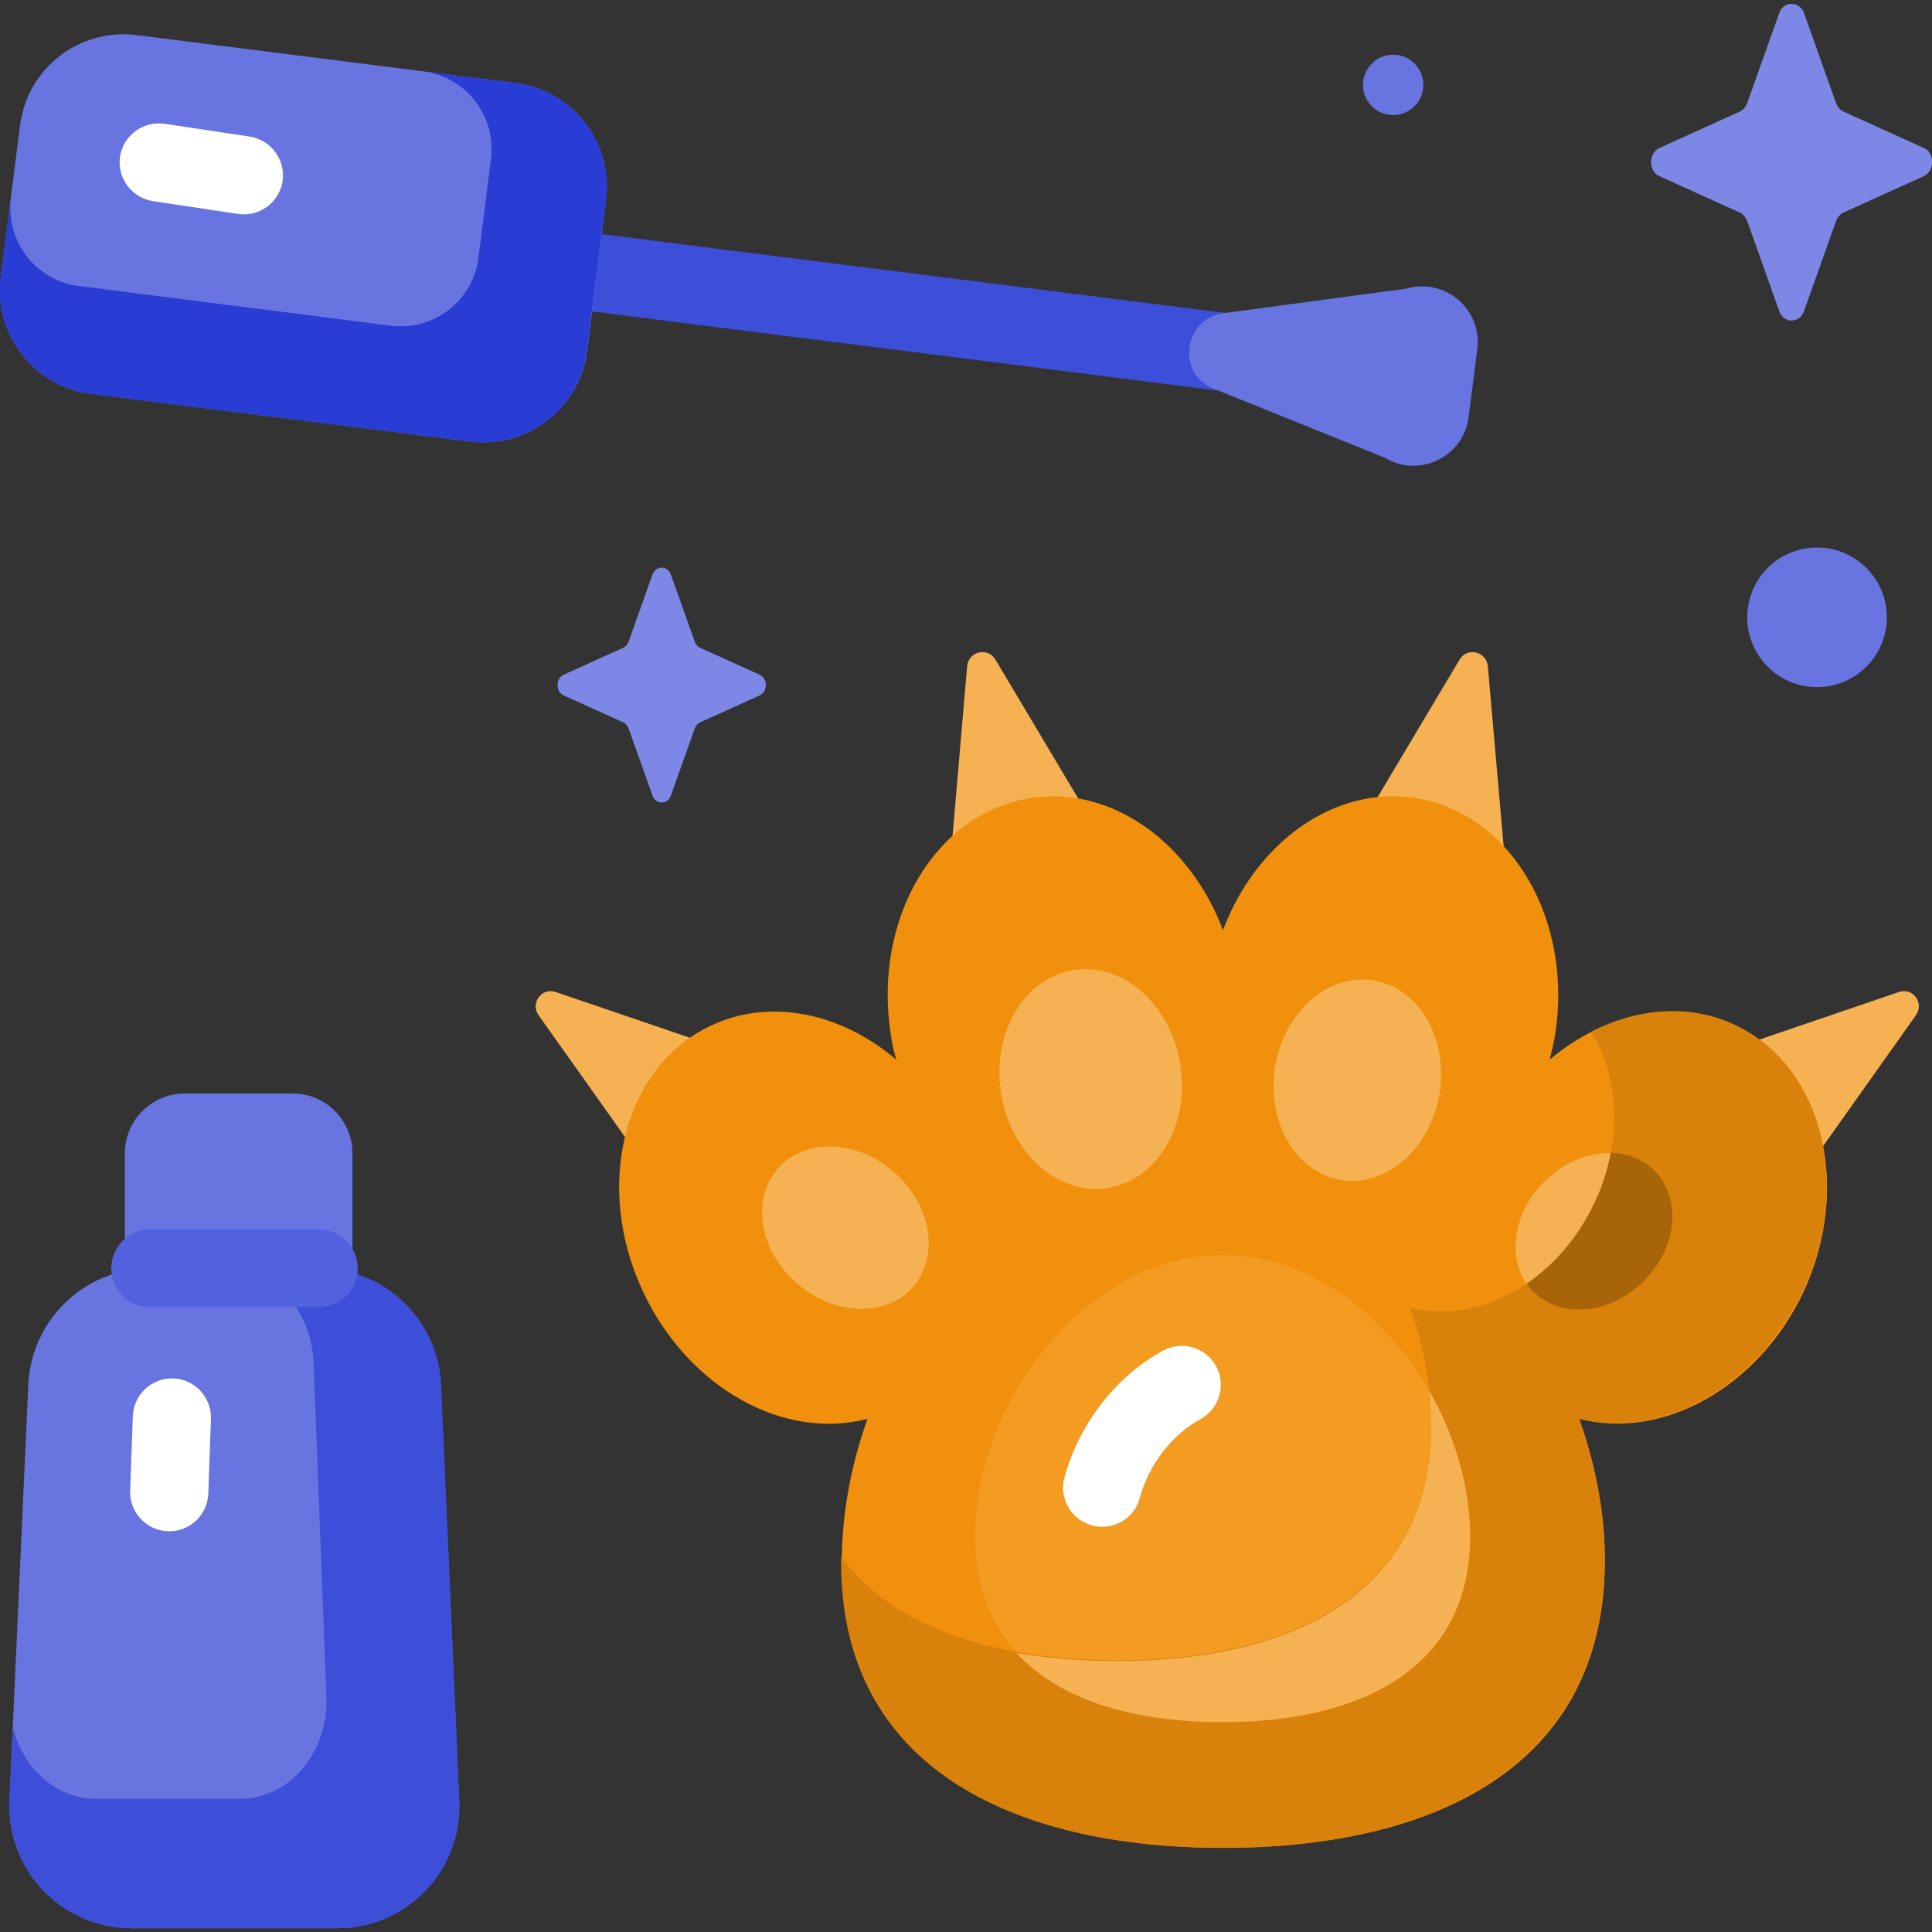 <?xml version="1.0" encoding="utf-8"?>
<!-- Generator: Adobe Illustrator 28.2.0, SVG Export Plug-In . SVG Version: 6.00 Build 0)  -->
<svg version="1.1" id="Capa_1" xmlns="http://www.w3.org/2000/svg" xmlns:xlink="http://www.w3.org/1999/xlink" x="0px" y="0px"
	 viewBox="0 0 512 512" style="enable-background:new 0 0 512 512;" xml:space="preserve">
<rect x="0" y="0" width="512" height="512" fill="#333333" stroke="none"/>
<style type="text/css">
	.st0{fill:#F6B152;}
	.st1{fill:#F0900C;}
	.st2{fill:#F49B22;}
	.st3{fill:#FFFFFF;}
	.st4{fill:#3D4ED9;}
	.st5{fill:#6875E1;}
	.st6{fill:#293CD3;}
	.st7{fill:#5261DD;}
	.st8{fill:#D8810B;}
	.st9{fill:#A76408;}
	.st10{fill:#7D88E6;}
</style>
<g>
	<g>
		<path class="st0" d="M386.8,174.8l-23.3,39.1l35.2,12.8l-4.4-50.1C393.9,172.6,388.8,171.4,386.8,174.8L386.8,174.8z"/>
		<path class="st0" d="M503.2,262.9l-43.1,14.7l21.3,28.6l26.3-37.1C510.1,265.8,506.9,261.6,503.2,262.9L503.2,262.9z"/>
		<path class="st0" d="M263.8,174.8l23.3,39.1l-34.7,8l3.9-45.3C256.6,172.6,261.8,171.4,263.8,174.8L263.8,174.8z"/>
		<path class="st0" d="M147.3,262.9l43.1,14.7l-21.3,28.6L142.7,269C140.5,265.8,143.6,261.6,147.3,262.9L147.3,262.9z"/>
	</g>
	<path class="st1" d="M460,271.9c-15.8-7.6-34.7-3.4-49.3,8.9c0.5-2.1,1-4.2,1.4-6.4c4.9-30.7-11.7-58.9-36.9-62.9
		c-21.4-3.4-42.3,11.6-51.1,35c-8.8-23.4-29.7-38.4-51.1-35c-25.3,4-41.8,32.2-36.9,62.9c0.3,2.2,0.8,4.3,1.4,6.4
		c-14.6-12.4-33.5-16.5-49.3-8.9c-23.1,11-31,42.7-17.6,70.8c12.1,25.4,37.4,39.1,59.3,33.3c-4.4,12.3-6.8,25.2-6.8,37.7
		c0,54.5,45.3,76,101.1,76s101.1-21.5,101.1-76c0-12.5-2.4-25.4-6.8-37.7c21.8,5.7,47.2-8,59.3-33.3
		C491,314.6,483.1,282.9,460,271.9L460,271.9z"/>
	<path class="st2" d="M389.6,407c0,35.4-29.4,49.3-65.6,49.3c-36.3,0-65.6-14-65.6-49.3s29.4-74.4,65.6-74.4S389.6,371.6,389.6,407
		L389.6,407z"/>
	<g>
		<path class="st3" d="M292.1,404.6c-0.9,0-1.9-0.1-2.8-0.4c-5.5-1.5-8.7-7.2-7.2-12.7c4-14.4,13.8-26.9,26.2-33.6
			c5-2.7,11.3-0.8,14,4.2c2.7,5,0.8,11.3-4.2,14c-7.5,4.1-13.6,11.9-16.1,21C300.8,401.6,296.7,404.6,292.1,404.6L292.1,404.6z"/>
	</g>
	<path class="st0" d="M312.8,282.2c2.5,15.9-6,30.5-19.2,32.6s-25.8-9.1-28.3-25.1c-2.5-15.9,6-30.5,19.2-32.6
		C297.6,255,310.3,266.2,312.8,282.2z"/>
	<path class="st0" d="M337.9,282.8c-2.3,14.6,5.5,28,17.6,29.9c12,1.9,23.7-8.4,26-23c2.3-14.6-5.5-28-17.6-29.9
		C351.9,257.9,340.3,268.2,337.9,282.8z"/>
	<path class="st0" d="M236.9,310.6c9.9,8.6,12.2,22.2,5.1,30.4c-7.1,8.1-20.9,7.8-30.8-0.9c-9.9-8.6-12.2-22.2-5.1-30.4
		C213.2,301.6,227,301.9,236.9,310.6z"/>
	<path class="st0" d="M409.1,313.3c-8.8,8.9-10,22-2.6,29.3c7.4,7.2,20.4,5.9,29.2-3c8.8-8.9,10-22,2.6-29.3
		C431,303,417.9,304.3,409.1,313.3z"/>
	<g>
		<path class="st4" d="M333.6,104.8c-0.4,0-0.9,0-1.3-0.1L136.8,80c-5.7-0.7-9.7-5.9-9-11.5c0.7-5.7,5.9-9.7,11.5-9l195.5,24.7
			c5.7,0.7,9.7,5.9,9,11.5C343.2,100.9,338.7,104.8,333.6,104.8L333.6,104.8z"/>
	</g>
	<path class="st5" d="M321.6,103l45.4,18.3c9.1,5.5,20.9-0.2,22.2-10.8l2.3-18c1.3-10.6-8.6-19-18.8-16l-48.5,6.5
		C313.6,84.5,311.7,99,321.6,103z"/>
	<path class="st5" d="M124.6,117L24.2,104.4C9,102.5-1.7,88.6,0.2,73.5l5.1-40.2C7.2,18.1,21,7.4,36.2,9.3L136.6,22
		c15.2,1.9,25.9,15.8,24,30.9L155.6,93C153.6,108.2,139.8,118.9,124.6,117L124.6,117z"/>
	<path class="st6" d="M136.6,22l-24.5-3.1c11.4,1.4,19.5,11.9,18,23.3l-3.3,26.1c-1.4,11.4-11.9,19.5-23.3,18L20.9,75.8
		C9.9,74.4,2,64.7,2.8,53.7H2.7L0.2,73.5c-1.9,15.2,8.8,29,24,30.9L124.6,117c15.2,1.9,29-8.8,30.9-24l5.1-40.2
		C162.5,37.7,151.8,23.9,136.6,22L136.6,22z"/>
	<path class="st5" d="M77.7,367.1H48.9c-8.7,0-15.8-7.1-15.8-15.8v-45.7c0-8.7,7.1-15.8,15.8-15.8h28.7c8.7,0,15.8,7.1,15.8,15.8
		v45.7C93.4,360.1,86.4,367.1,77.7,367.1z"/>
	<path class="st5" d="M2.5,477.2l5-110.2c0.8-17.3,15-30.9,32.3-30.9h44.7c17.3,0,31.6,13.6,32.3,30.9l4.9,110.2
		c0.8,18.4-13.9,33.8-32.3,33.8H34.9C16.4,511,1.7,495.6,2.5,477.2z"/>
	<path class="st4" d="M121.7,477.2L116.9,367c-0.8-17.3-15-30.9-32.3-30.9H60.3c12.2,0,22.2,11,22.8,24.9l3.4,88.6
		c0.6,14.8-9.8,27.1-22.8,27.1H25.3c-10.4,0-19.1-8-21.9-18.8l-0.9,19.3C1.7,495.6,16.4,511,34.9,511h54.6
		C107.9,511,122.6,495.6,121.7,477.2z"/>
	<g>
		<path class="st7" d="M84.6,346.4H39.8c-5.7,0-10.3-4.6-10.3-10.3c0-5.7,4.6-10.3,10.3-10.3h44.7c5.7,0,10.3,4.6,10.3,10.3
			C94.9,341.8,90.3,346.4,84.6,346.4z"/>
	</g>
	<path class="st8" d="M460,271.7c-12.1-5.8-25.9-4.6-38.3,1.7c7.6,12.2,8.4,29.7,0.7,45.7c-10,20.9-30.8,32.1-48.7,27.4
		c3.6,10.2,5.6,20.7,5.6,31c0,44.8-37.2,62.5-83.2,62.5c-31.3,0-59.1-8.1-73.2-27.5c0,0.3,0,1.3,0,1.6c0,54.4,45.6,75.6,101.4,75.6
		s101-22.1,101-76.5c0-12.5-2.5-24.9-6.9-37.3c21.8,5.7,47.2-8.4,59.3-33.7C490.9,314.4,483.1,282.7,460,271.7L460,271.7z"/>
	<path class="st0" d="M379.3,377.7c0,44.8-37.2,62.5-83.2,62.5c-9.3,0-18.4-0.7-26.8-2.2c11.8,12.9,31.9,18.4,54.7,18.4
		c36.3,0,65.6-14,65.6-49.3c0-13-4-26.6-10.8-38.5C379.1,371.6,379.3,374.6,379.3,377.7L379.3,377.7z"/>
	<path class="st9" d="M438.4,310.2c-3.1-3-7.1-4.6-11.5-4.7c-0.9,4.6-2.3,9.2-4.5,13.6c-4.3,9-10.6,16.2-17.8,21.1
		c0.6,0.8,1.2,1.6,1.9,2.2c7.4,7.2,20.4,5.9,29.2-3C444.5,330.6,445.7,317.5,438.4,310.2L438.4,310.2z"/>
	<g>
		<path class="st3" d="M64.7,56.8c-0.5,0-1,0-1.6-0.1l-22.6-3.4c-5.6-0.9-9.5-6.1-8.7-11.8c0.9-5.6,6.1-9.5,11.8-8.7l22.6,3.4
			c5.6,0.9,9.5,6.1,8.7,11.8C74.1,53.1,69.7,56.8,64.7,56.8z"/>
	</g>
	<g>
		<path class="st3" d="M44.9,405.8c-0.1,0-0.2,0-0.4,0c-5.7-0.2-10.2-5-10-10.7l0.7-19.8c0.2-5.7,5-10.2,10.7-10
			c5.7,0.2,10.2,5,10,10.7l-0.7,19.8C55,401.4,50.4,405.8,44.9,405.8z"/>
	</g>
	<ellipse transform="matrix(0.23 -0.973 0.973 0.23 211.683 594.589)" class="st5" cx="481.6" cy="163.5" rx="18.5" ry="18.5"/>
	<path class="st10" d="M478.1,3.5l8.5,23.9c0.4,1,1.1,1.8,2,2.2l21.2,9.6c3,1.3,3,6.1,0,7.5l-21.2,9.6c-0.9,0.4-1.6,1.2-2,2.2
		l-8.5,23.9c-1.2,3.4-5.4,3.4-6.6,0l-8.5-23.9c-0.4-1-1.1-1.8-2-2.2l-21.2-9.6c-3-1.3-3-6.1,0-7.5l21.2-9.6c0.9-0.4,1.6-1.2,2-2.2
		l8.5-23.9C472.6,0.2,476.9,0.2,478.1,3.5z"/>
	<path class="st10" d="M177.8,152.3l6.3,17.7c0.3,0.8,0.8,1.4,1.5,1.7l15.7,7.1c2.2,1,2.2,4.5,0,5.5l-15.7,7.1
		c-0.7,0.3-1.2,0.9-1.5,1.7l-6.3,17.7c-0.9,2.5-4,2.5-4.9,0l-6.3-17.7c-0.3-0.8-0.8-1.4-1.5-1.7l-15.7-7.1c-2.2-1-2.2-4.5,0-5.5
		l15.7-7.1c0.7-0.3,1.2-0.9,1.5-1.7l6.3-17.7C173.8,149.8,176.9,149.8,177.8,152.3z"/>
	<circle class="st5" cx="369.2" cy="22.5" r="8"/>
</g>
</svg>
